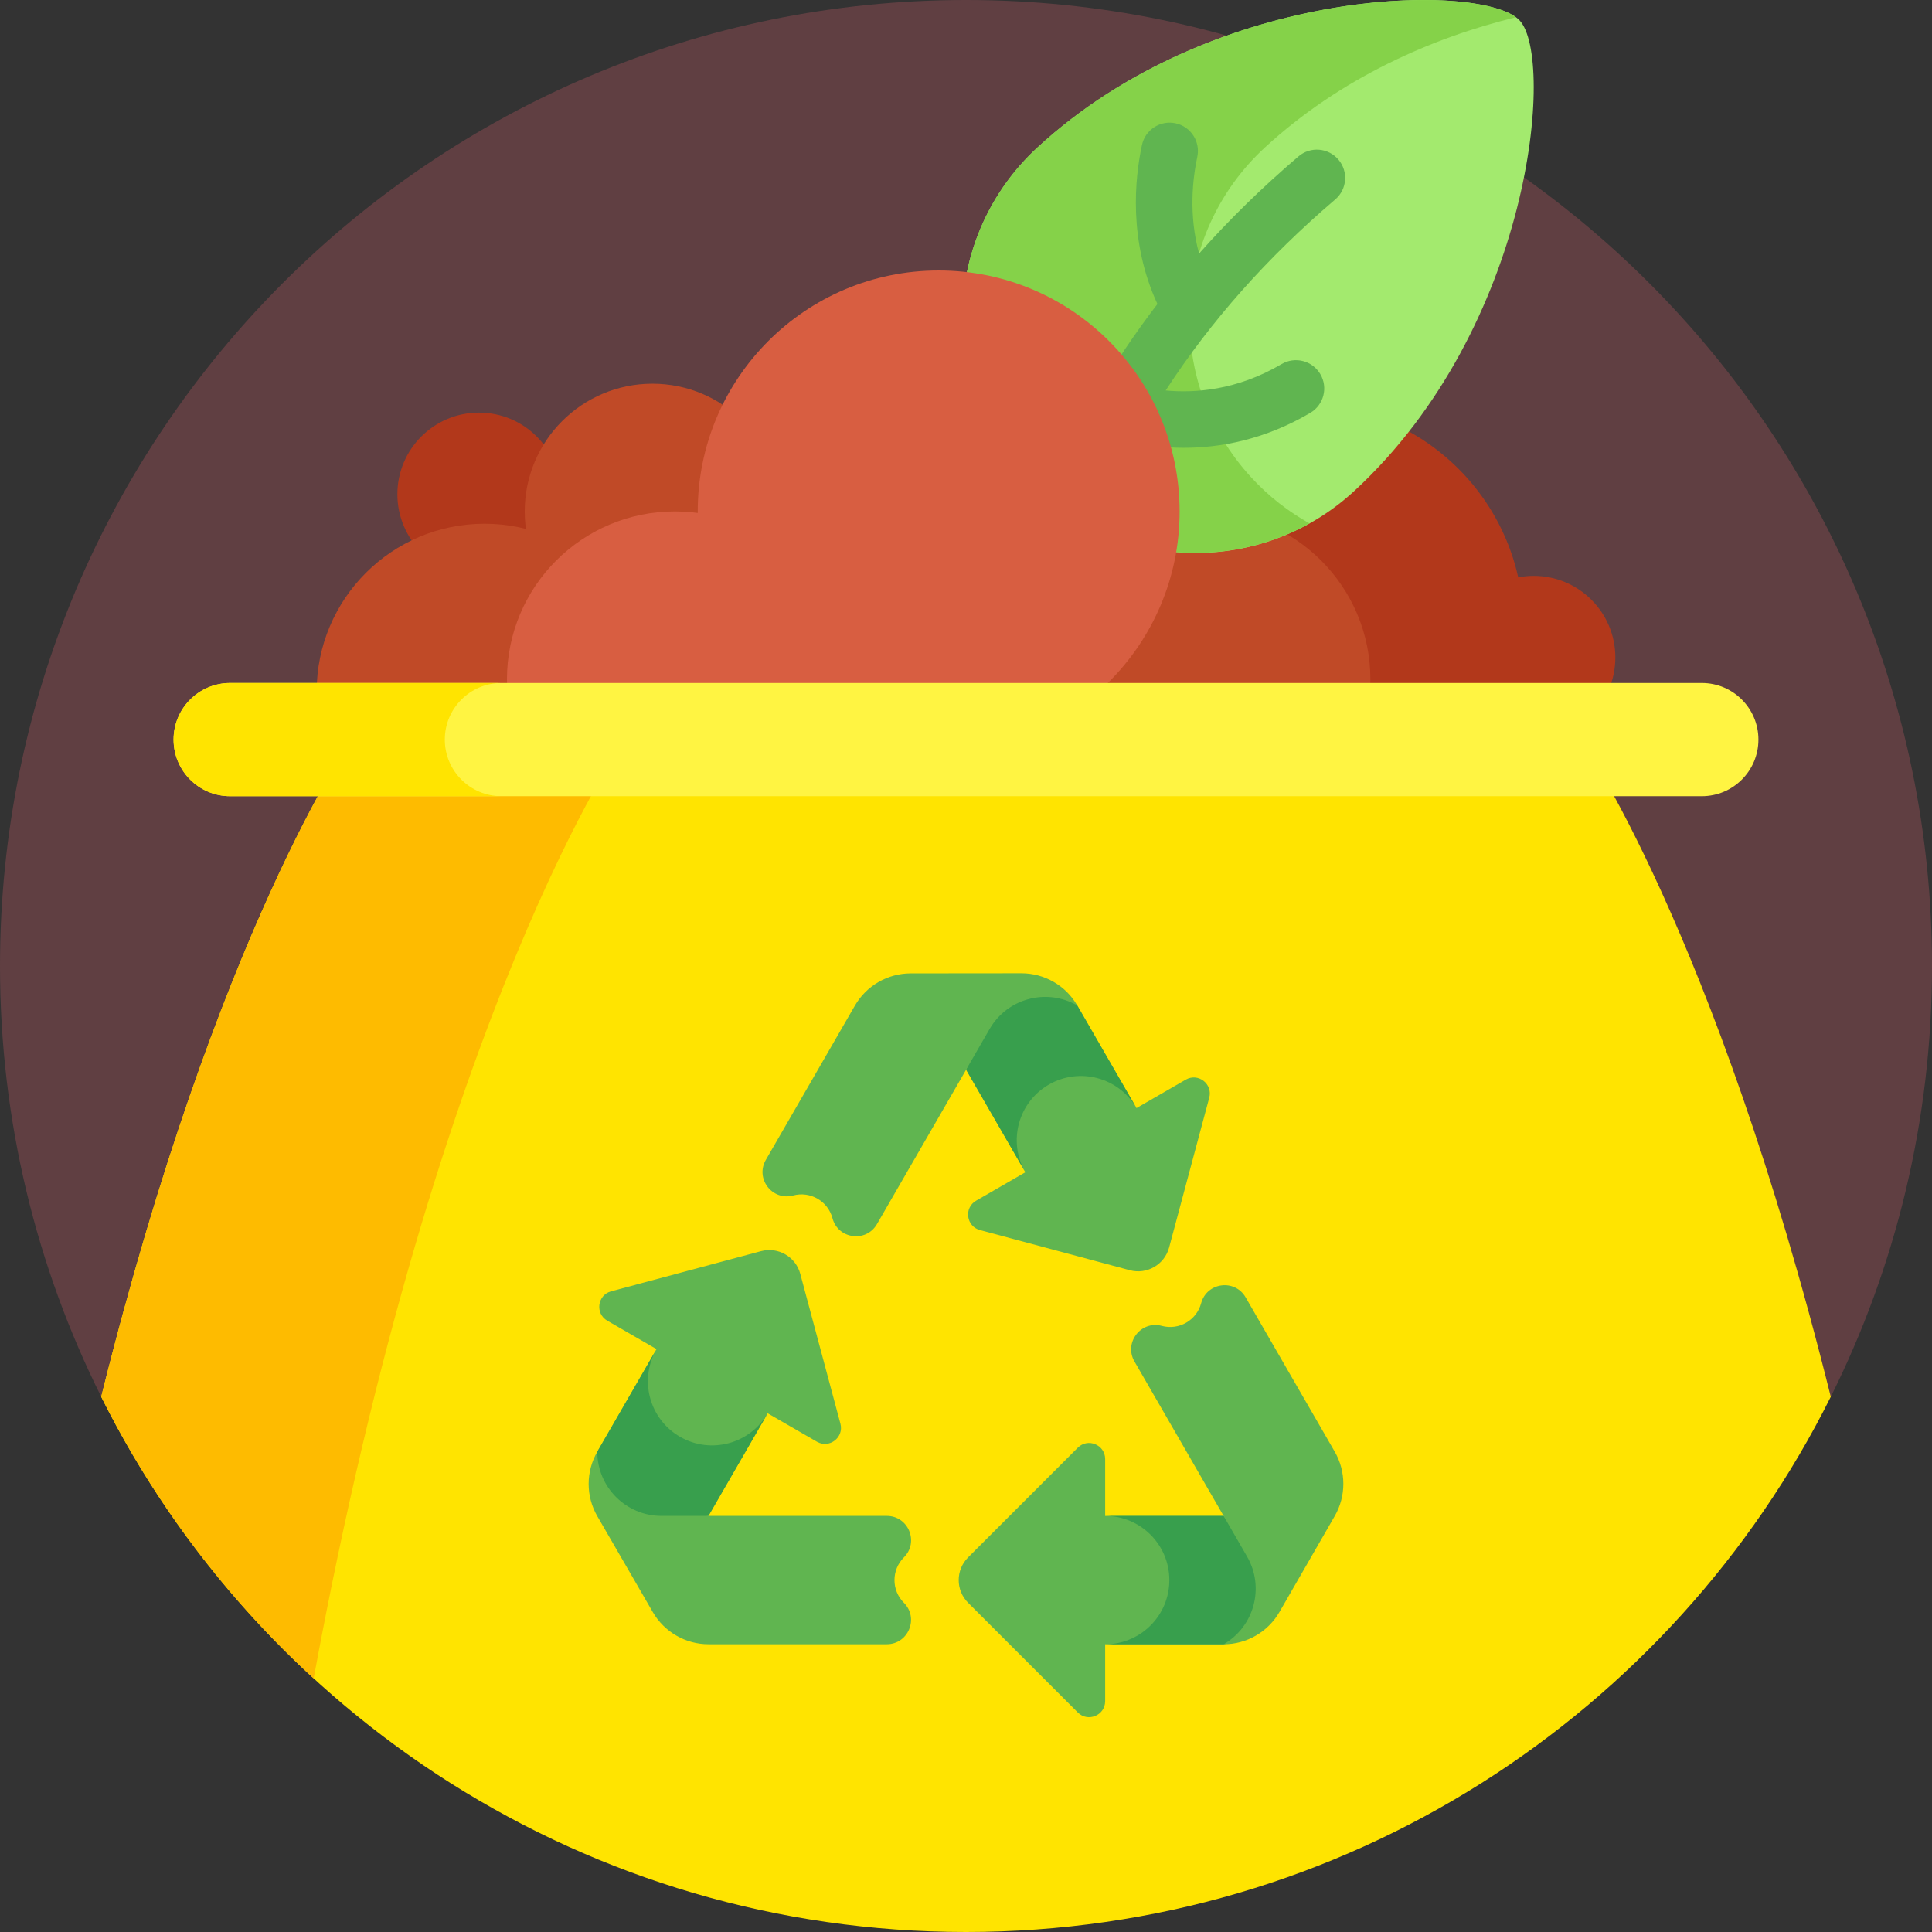 <svg id="Capa_1" enable-background="new 0 0 512 512" height="512" viewBox="0 0 512 512" width="512" xmlns="http://www.w3.org/2000/svg"><rect x="0" y="0" width="512" height="512" fill="#333333" stroke="none"/><g><g><path d="m485.177 370.162c17.156-34.372 26.823-73.135 26.823-114.162 0-141.385-114.615-256-256-256s-256 114.615-256 256c0 41.027 9.667 79.79 26.823 114.162z" fill="#603f42"/></g><g><circle cx="345.012" cy="165.787" fill="#b2381b" r="58.726"/></g><g><circle cx="126.942" cy="130.983" fill="#b2381b" r="21.631"/></g><g><circle cx="406.451" cy="174.244" fill="#b2381b" r="21.631"/></g><g><circle cx="128.409" cy="183.286" fill="#c04a27" r="44.491"/></g><g><circle cx="172.9" cy="135.531" fill="#c04a27" r="33.843"/></g><g><circle cx="318.674" cy="180.022" fill="#c04a27" r="44.491"/></g><g><g><path d="m402.74 5.436c-9.33-10.114-80.688-9.811-127.823 33.668-25.136 23.187-26.717 62.36-3.53 87.497s62.36 26.717 87.497 3.53c47.134-43.479 53.185-114.581 43.856-124.695z" fill="#a3ea6e"/></g><g><path d="m331.661 126.601c-23.187-25.136-21.606-64.31 3.53-87.497 20.018-18.465 44.403-29.14 66.552-34.54-12.551-9.186-81.09-7.65-126.827 34.54-25.136 23.187-26.717 62.36-3.53 87.497 19.794 21.458 51.232 25.734 75.648 12.106-5.591-3.116-10.796-7.144-15.373-12.106z" fill="#85d249"/></g><path d="m354.684 42.289c-2.688-3.153-7.422-3.529-10.573-.841-9.602 8.187-18.369 16.758-26.344 25.746-2.828-10.353-1.676-20.007-.474-25.618.868-4.051-1.712-8.037-5.762-8.905-4.052-.868-8.038 1.712-8.905 5.763-1.88 8.776-3.636 25.354 4.098 42.135-5.829 7.608-11.143 15.504-15.957 23.708-.223.32-.423.658-.597 1.018-8.146 14.047-14.838 28.996-20.143 44.953-1.307 3.931.82 8.177 4.751 9.483.785.261 1.583.385 2.367.385 3.143 0 6.07-1.99 7.116-5.136 4.41-13.265 9.852-25.786 16.358-37.642 3.343.7 7.82 1.337 13.098 1.337 9.381 0 21.243-2.014 33.529-9.265 3.567-2.105 4.752-6.703 2.647-10.271s-6.704-4.752-10.271-2.647c-11.911 7.029-23.179 7.711-30.713 6.986 12.014-18.481 26.922-35.256 44.936-50.615 3.15-2.688 3.527-7.422.839-10.574z" fill="#60b550"/></g><g><circle cx="178.841" cy="180.022" fill="#d85e41" r="44.491"/></g><g><circle cx="248.758" cy="135.531" fill="#d85e41" r="63.851"/></g><g><path d="m485.177 370.162c-30.86-123.914-66.347-174.162-66.347-174.162h-162.83-162.83s-35.487 50.248-66.348 174.162c41.966 84.08 128.82 141.838 229.178 141.838s187.212-57.758 229.177-141.838z" fill="#ffe400"/></g><g><path d="m26.823 370.162c14.099 28.248 33.258 53.527 56.303 74.639 32.915-178.736 82.405-248.801 82.405-248.801h-72.361s-35.487 50.248-66.347 174.162z" fill="#febb00"/></g><g><g><path d="m324.27 401.732h-31.391v-15.065c0-3.788-4.58-5.685-7.258-3.007l-29.066 29.066c-3.321 3.321-3.321 8.705 0 12.026l29.066 29.066c2.679 2.679 7.258.781 7.258-3.007v-15.065h31.391l4.961-1.194 8.097-15.813z" fill="#60b550"/></g><g><path d="m324.27 401.732h-31.391c9.393 0 17.008 7.615 17.008 17.007 0 9.393-7.614 17.007-17.007 17.007h31.39l4.961-1.194 8.097-15.813z" fill="#389f4d"/></g><g><path d="m339.071 427.192 14.648-25.427c3.043-5.283 3.04-11.788-.008-17.068l-23.604-40.883c-2.867-4.966-10.307-3.987-11.791 1.552-1.215 4.536-5.878 7.229-10.415 6.013l-.022-.006c-5.538-1.481-10.103 4.471-7.237 9.436l29.852 51.706c4.696 8.135 1.909 18.536-6.225 23.233 6.109-.001 11.753-3.263 14.802-8.556z" fill="#60b550"/></g><g><path d="m256.032 283.476 15.695 27.185-13.047 7.533c-3.281 1.894-2.633 6.809 1.025 7.789l39.705 10.639c4.536 1.216 9.199-1.477 10.415-6.013l10.639-39.705c.98-3.659-2.952-6.677-6.233-4.783l-13.047 7.533-15.695-27.185-3.515-3.699-17.743.895z" fill="#60b550"/></g><g><path d="m256.032 283.476 15.695 27.185c-4.697-8.135-1.909-18.536 6.225-23.233 8.134-4.696 18.535-1.91 23.232 6.224l-15.695-27.185-3.515-3.699-17.743.895z" fill="#389f4d"/></g><g><path d="m270.68 257.927-29.345.028c-6.097.006-11.729 3.261-14.777 8.541l-23.604 40.883c-2.867 4.966 1.701 10.919 7.24 9.435 4.536-1.216 9.199 1.477 10.415 6.013l.006.022c1.486 5.537 8.924 6.514 11.79 1.549l29.852-51.706c4.696-8.135 15.098-10.922 23.233-6.225-3.054-5.289-8.701-8.546-14.81-8.54z" fill="#60b550"/></g><g><path d="m187.746 401.725 15.696-27.185 13.047 7.533c3.281 1.894 7.213-1.124 6.233-4.783l-10.639-39.705c-1.216-4.536-5.878-7.229-10.415-6.013l-39.705 10.639c-3.659.98-4.306 5.895-1.025 7.789l13.047 7.533-15.696 27.185-1.446 4.893 9.646 14.919z" fill="#60b550"/></g><g><path d="m187.746 401.725 15.696-27.185c-4.696 8.135-15.098 10.922-23.233 6.225-8.134-4.696-10.921-15.097-6.226-23.232l-15.695 27.185-1.446 4.893 9.646 14.919z" fill="#389f4d"/></g><g><path d="m158.297 401.814 14.697 25.399c3.054 5.277 8.688 8.527 14.785 8.527h47.208c5.734 0 8.606-6.933 4.551-10.988-3.321-3.321-3.321-8.705 0-12.026l.016-.016c4.052-4.056 1.179-10.985-4.553-10.985h-59.704c-9.393 0-17.007-7.615-17.007-17.007-3.056 5.29-3.053 11.809.007 17.096z" fill="#60b550"/></g></g><g><path d="m451 211h-390c-8.284 0-15-6.716-15-15 0-8.284 6.716-15 15-15h390c8.284 0 15 6.716 15 15 0 8.284-6.716 15-15 15z" fill="#fff442"/></g><g><path d="m117.88 196c0-8.284 6.716-15 15-15h-71.88c-8.284 0-15 6.716-15 15s6.716 15 15 15h71.88c-8.284 0-15-6.716-15-15z" fill="#ffe400"/></g></g></svg>